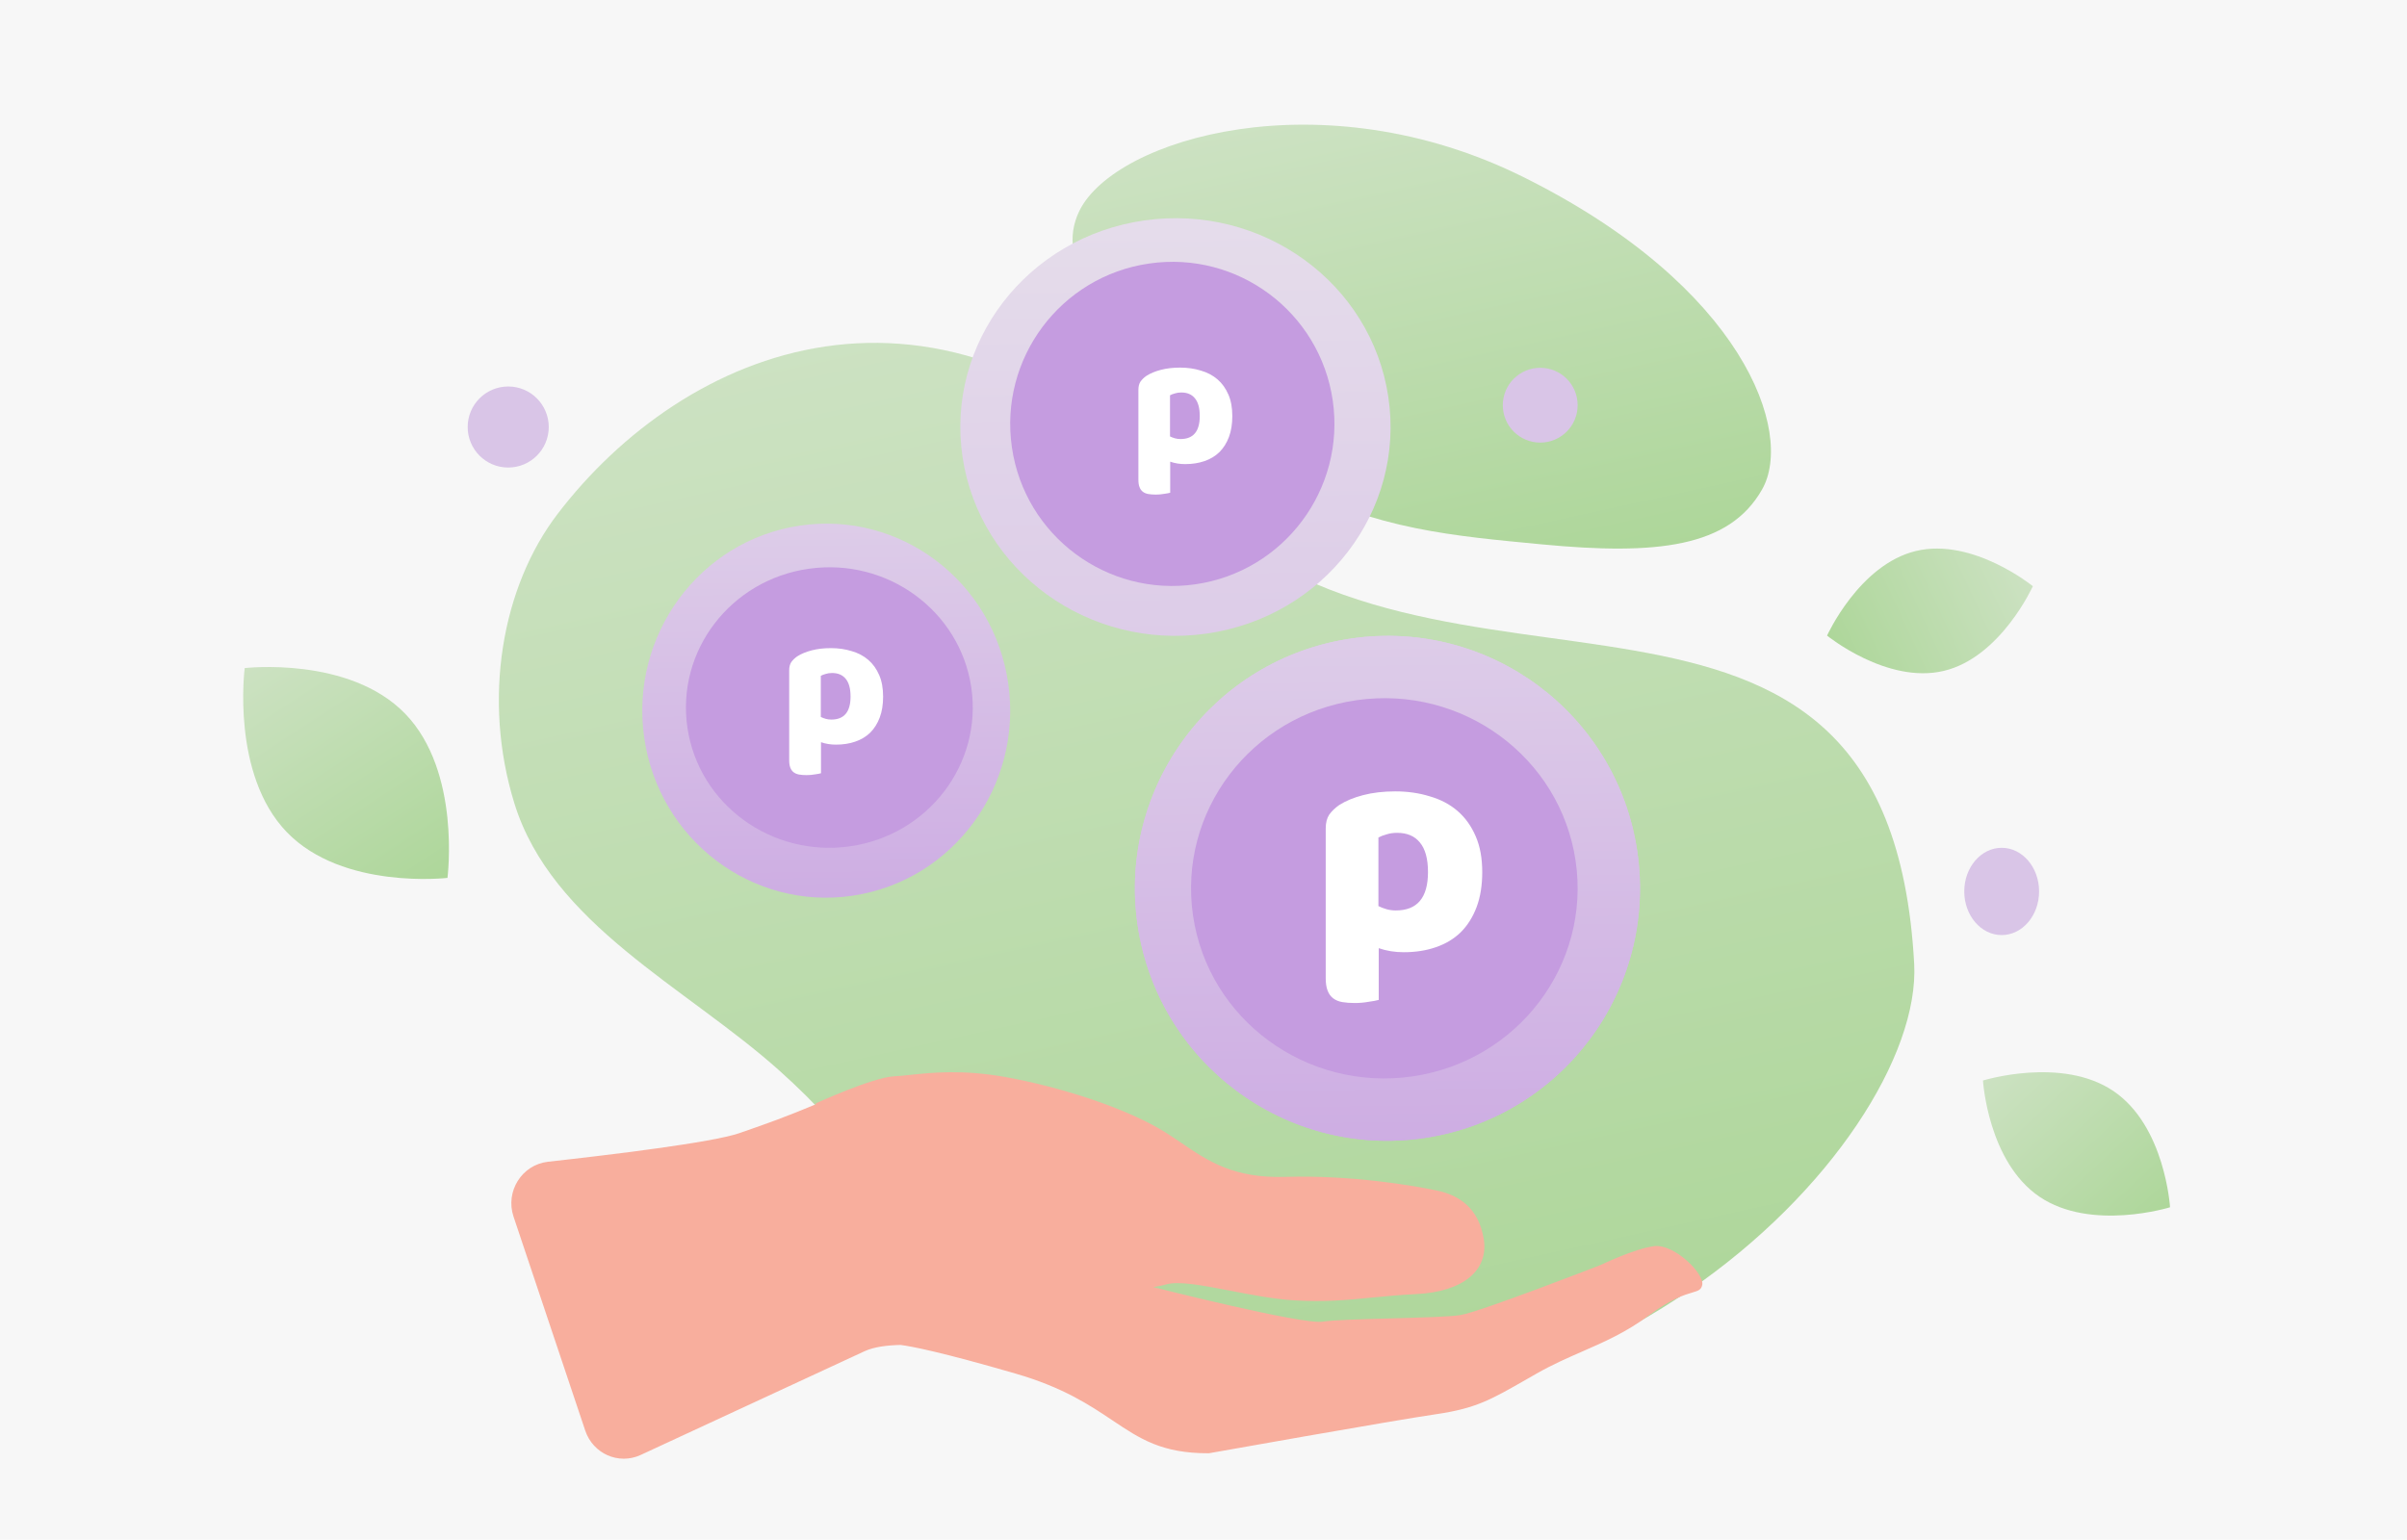 <svg width="386" height="247" viewBox="0 0 386 247" fill="none" xmlns="http://www.w3.org/2000/svg">
<rect width="386" height="247" fill="#F7F7F7"/>
<path d="M306.968 154.581C308.565 183.8 251.039 243.213 180.135 221.222C147.158 210.994 149.951 194.017 124.875 171.642C109.929 158.307 88.453 148.223 82.48 128.839C77.321 112.107 80.485 94.123 89.431 82.426C109.549 56.12 150.164 38.106 190.183 79.554C230.201 121.002 302.841 79.223 306.968 154.581Z" fill="url(#paint0_linear_646_180)"/>
<path d="M282.579 78.514C277.3 87.812 265.74 89.09 247.219 87.322C233.291 85.991 220.588 84.962 206.658 77.465C196.909 72.222 189.191 65.129 183.557 58.239C177.453 50.776 168.933 42.258 173.11 33.796C178.85 22.171 212.043 12.38 244.275 28.391C279.682 45.984 287.743 69.427 282.579 78.514Z" fill="url(#paint1_linear_646_180)"/>
<path d="M311.747 107.614C302.636 109.805 293 101.961 293 101.961C293 101.961 298.142 90.57 307.256 88.386C316.367 86.196 326 94.032 326 94.032C326 94.032 320.857 105.423 311.747 107.614Z" fill="url(#paint2_linear_646_180)"/>
<path d="M327.065 191.976C335.347 197.591 348 193.666 348 193.666C348 193.666 347.216 180.637 338.929 175.026C330.647 169.411 318 173.331 318 173.331C318 173.331 318.783 186.36 327.065 191.976Z" fill="url(#paint3_linear_646_180)"/>
<path d="M45.998 133.493C54.973 142.787 71.757 140.828 71.757 140.828C71.757 140.828 73.978 123.8 64.994 114.511C56.019 105.217 39.243 107.171 39.243 107.171C39.243 107.171 37.022 124.199 45.998 133.493Z" fill="url(#paint4_linear_646_180)"/>
<path d="M321 136C317.686 136 315 139.134 315 143C315 146.866 317.686 150 321 150C324.314 150 327 146.866 327 143C327 139.134 324.314 136 321 136Z" fill="#D9C5E7"/>
<path d="M81.5 75C77.91 75 75 72.09 75 68.5C75 64.91 77.91 62 81.5 62C85.09 62 88 64.91 88 68.5C88 72.09 85.09 75 81.5 75Z" fill="#D9C5E7"/>
<path d="M247 71C243.686 71 241 68.314 241 65C241 61.686 243.686 59 247 59C250.314 59 253 61.686 253 65C253 68.314 250.314 71 247 71Z" fill="#D9C5E7"/>
<path fill-rule="evenodd" clip-rule="evenodd" d="M145.927 172.431C144.96 172.533 144.109 172.623 143.364 172.66C139.942 172.826 130.83 176.999 130.83 176.999L130.87 177.13C125.984 179.165 123.414 180.096 118.571 181.773C114.235 183.274 97.954 185.245 87.888 186.362C83.7 186.826 80.996 191.114 82.354 195.168L93.853 229.491C95.099 233.21 99.219 235.03 102.737 233.4C113.912 228.224 135.729 218.118 138.636 216.761C140.164 216.048 142.334 215.794 144.418 215.749C146.134 215.967 150.83 216.851 162.855 220.343C170.518 222.567 174.771 225.417 178.418 227.861C182.812 230.805 186.327 233.16 193.864 233.125C193.864 233.125 223.407 227.864 230.314 226.859C236.677 225.928 239.091 224.543 244.844 221.242C245.328 220.964 245.837 220.673 246.373 220.367C248.961 218.891 251.386 217.831 253.766 216.791C257.321 215.237 260.773 213.729 264.513 210.947C268.025 208.34 270.14 207.711 271.389 207.34C272.363 207.05 272.809 206.917 272.979 206.124C273.365 204.316 268.455 199.486 265.258 199.903C262.061 200.32 256.734 202.906 256.734 202.906C256.734 202.906 237.431 210.423 234.203 210.956C232.584 211.226 227.848 211.357 223.122 211.488C218.428 211.618 213.744 211.748 212.134 212.013C208.908 212.552 184.932 206.466 184.932 206.466C185.788 206.341 186.496 206.2 186.996 206.047C188.967 205.447 192.905 206.206 197.319 207.056C200.686 207.705 204.33 208.407 207.59 208.6C212.434 208.891 215.98 208.546 219.916 208.162C222.104 207.949 224.413 207.724 227.132 207.59C234.743 207.215 238.75 203.712 237.941 198.751C237.13 193.789 234.025 191.73 230.361 190.963C226.697 190.195 216.743 188.471 206.127 188.789C197.841 189.042 193.732 186.251 189.519 183.389C188.336 182.586 187.145 181.777 185.851 181.028C179.948 177.613 170.136 174.382 161.294 172.785C154.377 171.536 149.403 172.063 145.927 172.431Z" fill="#F8AE9D"/>
<path d="M262.577 136.669C265.779 158.802 250.453 179.346 228.31 182.571C206.182 185.797 185.641 170.465 182.423 148.332C179.22 126.213 194.562 105.654 216.69 102.428C238.833 99.203 259.375 114.535 262.577 136.669Z" fill="url(#paint5_linear_646_180)"/>
<path d="M252.676 138.106C255.127 154.766 243.393 170.248 226.45 172.68C209.507 175.097 193.775 163.557 191.324 146.897C188.873 130.222 200.607 114.74 217.55 112.324C234.492 109.892 250.21 121.431 252.676 138.106Z" fill="#C59CE0"/>
<path d="M161.692 109.68C164.025 126.076 152.861 141.294 136.732 143.683C120.614 146.072 105.652 134.715 103.308 118.32C100.975 101.936 112.15 86.706 128.268 84.317C144.397 81.928 159.359 93.285 161.692 109.68Z" fill="url(#paint6_linear_646_180)"/>
<path d="M155.76 110.259C157.578 122.549 148.872 133.97 136.302 135.764C123.732 137.547 112.059 129.034 110.24 116.744C108.422 104.442 117.128 93.022 129.698 91.239C142.269 89.445 153.93 97.957 155.76 110.259Z" fill="#C59CE0"/>
<path d="M222.64 63.676C225.367 81.985 212.312 98.978 193.449 101.646C174.6 104.314 157.101 91.632 154.36 73.323C151.632 55.028 164.7 38.022 183.55 35.355C202.413 32.687 219.911 45.368 222.64 63.676Z" fill="url(#paint7_linear_646_180)"/>
<path d="M213.728 64.255C215.784 78.457 205.943 91.655 191.732 93.727C177.522 95.788 164.327 85.95 162.272 71.748C160.216 57.534 170.057 44.336 184.268 42.276C198.478 40.203 211.66 50.04 213.728 64.255Z" fill="#C59CE0"/>
<path d="M223.75 126.95C225.75 126.95 227.6 127.217 229.3 127.75C231.033 128.25 232.517 129.033 233.75 130.1C234.983 131.167 235.95 132.517 236.65 134.15C237.35 135.75 237.7 137.667 237.7 139.9C237.7 142.033 237.4 143.9 236.8 145.5C236.2 147.1 235.35 148.45 234.25 149.55C233.15 150.617 231.817 151.417 230.25 151.95C228.717 152.483 227 152.75 225.1 152.75C223.667 152.75 222.333 152.533 221.1 152.1V160.4C220.767 160.5 220.233 160.6 219.5 160.7C218.767 160.833 218.017 160.9 217.25 160.9C216.517 160.9 215.85 160.85 215.25 160.75C214.683 160.65 214.2 160.45 213.8 160.15C213.4 159.85 213.1 159.433 212.9 158.9C212.7 158.4 212.6 157.733 212.6 156.9V132.9C212.6 132 212.783 131.267 213.15 130.7C213.55 130.133 214.083 129.617 214.75 129.15C215.783 128.483 217.067 127.95 218.6 127.55C220.133 127.15 221.85 126.95 223.75 126.95ZM223.85 146.05C227.283 146.05 229 144 229 139.9C229 137.767 228.567 136.183 227.7 135.15C226.867 134.117 225.65 133.6 224.05 133.6C223.417 133.6 222.85 133.683 222.35 133.85C221.85 133.983 221.417 134.15 221.05 134.35V145.35C221.45 145.55 221.883 145.717 222.35 145.85C222.817 145.983 223.317 146.05 223.85 146.05Z" fill="white"/>
<path d="M262.577 136.669C265.779 158.802 250.453 179.346 228.31 182.571C206.182 185.797 185.641 170.465 182.423 148.332C179.22 126.213 194.562 105.654 216.69 102.428C238.833 99.203 259.375 114.535 262.577 136.669Z" fill="url(#paint8_linear_646_180)"/>
<path d="M252.676 138.106C255.127 154.766 243.393 170.248 226.45 172.68C209.507 175.097 193.775 163.557 191.324 146.897C188.873 130.222 200.607 114.74 217.55 112.324C234.492 109.892 250.21 121.431 252.676 138.106Z" fill="#C59CE0"/>
<path d="M223.75 126.95C225.75 126.95 227.6 127.217 229.3 127.75C231.033 128.25 232.517 129.033 233.75 130.1C234.983 131.167 235.95 132.517 236.65 134.15C237.35 135.75 237.7 137.667 237.7 139.9C237.7 142.033 237.4 143.9 236.8 145.5C236.2 147.1 235.35 148.45 234.25 149.55C233.15 150.617 231.817 151.417 230.25 151.95C228.717 152.483 227 152.75 225.1 152.75C223.667 152.75 222.333 152.533 221.1 152.1V160.4C220.767 160.5 220.233 160.6 219.5 160.7C218.767 160.833 218.017 160.9 217.25 160.9C216.517 160.9 215.85 160.85 215.25 160.75C214.683 160.65 214.2 160.45 213.8 160.15C213.4 159.85 213.1 159.433 212.9 158.9C212.7 158.4 212.6 157.733 212.6 156.9V132.9C212.6 132 212.783 131.267 213.15 130.7C213.55 130.133 214.083 129.617 214.75 129.15C215.783 128.483 217.067 127.95 218.6 127.55C220.133 127.15 221.85 126.95 223.75 126.95ZM223.85 146.05C227.283 146.05 229 144 229 139.9C229 137.767 228.567 136.183 227.7 135.15C226.867 134.117 225.65 133.6 224.05 133.6C223.417 133.6 222.85 133.683 222.35 133.85C221.85 133.983 221.417 134.15 221.05 134.35V145.35C221.45 145.55 221.883 145.717 222.35 145.85C222.817 145.983 223.317 146.05 223.85 146.05Z" fill="white"/>
<path d="M133.25 103.97C134.45 103.97 135.56 104.13 136.58 104.45C137.62 104.75 138.51 105.22 139.25 105.86C139.99 106.5 140.57 107.31 140.99 108.29C141.41 109.25 141.62 110.4 141.62 111.74C141.62 113.02 141.44 114.14 141.08 115.1C140.72 116.06 140.21 116.87 139.55 117.53C138.89 118.17 138.09 118.65 137.15 118.97C136.23 119.29 135.2 119.45 134.06 119.45C133.2 119.45 132.4 119.32 131.66 119.06V124.04C131.46 124.1 131.14 124.16 130.7 124.22C130.26 124.3 129.81 124.34 129.35 124.34C128.91 124.34 128.51 124.31 128.15 124.25C127.81 124.19 127.52 124.07 127.28 123.89C127.04 123.71 126.86 123.46 126.74 123.14C126.62 122.84 126.56 122.44 126.56 121.94V107.54C126.56 107 126.67 106.56 126.89 106.22C127.13 105.88 127.45 105.57 127.85 105.29C128.47 104.89 129.24 104.57 130.16 104.33C131.08 104.09 132.11 103.97 133.25 103.97ZM133.31 115.43C135.37 115.43 136.4 114.2 136.4 111.74C136.4 110.46 136.14 109.51 135.62 108.89C135.12 108.27 134.39 107.96 133.43 107.96C133.05 107.96 132.71 108.01 132.41 108.11C132.11 108.19 131.85 108.29 131.63 108.41V115.01C131.87 115.13 132.13 115.23 132.41 115.31C132.69 115.39 132.99 115.43 133.31 115.43Z" fill="white"/>
<path d="M189.25 58.97C190.45 58.97 191.56 59.13 192.58 59.45C193.62 59.75 194.51 60.22 195.25 60.86C195.99 61.5 196.57 62.31 196.99 63.29C197.41 64.25 197.62 65.4 197.62 66.74C197.62 68.02 197.44 69.14 197.08 70.1C196.72 71.06 196.21 71.87 195.55 72.53C194.89 73.17 194.09 73.65 193.15 73.97C192.23 74.29 191.2 74.45 190.06 74.45C189.2 74.45 188.4 74.32 187.66 74.06V79.04C187.46 79.1 187.14 79.16 186.7 79.22C186.26 79.3 185.81 79.34 185.35 79.34C184.91 79.34 184.51 79.31 184.15 79.25C183.81 79.19 183.52 79.07 183.28 78.89C183.04 78.71 182.86 78.46 182.74 78.14C182.62 77.84 182.56 77.44 182.56 76.94V62.54C182.56 62 182.67 61.56 182.89 61.22C183.13 60.88 183.45 60.57 183.85 60.29C184.47 59.89 185.24 59.57 186.16 59.33C187.08 59.09 188.11 58.97 189.25 58.97ZM189.31 70.43C191.37 70.43 192.4 69.2 192.4 66.74C192.4 65.46 192.14 64.51 191.62 63.89C191.12 63.27 190.39 62.96 189.43 62.96C189.05 62.96 188.71 63.01 188.41 63.11C188.11 63.19 187.85 63.29 187.63 63.41V70.01C187.87 70.13 188.13 70.23 188.41 70.31C188.69 70.39 188.99 70.43 189.31 70.43Z" fill="white"/>
<defs>
<linearGradient id="paint0_linear_646_180" x1="238.212" y1="329.724" x2="132.032" y2="-152.686" gradientUnits="userSpaceOnUse">
<stop stop-color="#9CD083"/>
<stop offset="1" stop-color="#EEEEEE"/>
</linearGradient>
<linearGradient id="paint1_linear_646_180" x1="247.019" y1="138.773" x2="201.132" y2="-70.145" gradientUnits="userSpaceOnUse">
<stop stop-color="#9CD083"/>
<stop offset="1" stop-color="#EEEEEE"/>
</linearGradient>
<linearGradient id="paint2_linear_646_180" x1="277.438" y1="113.061" x2="357.625" y2="75.74" gradientUnits="userSpaceOnUse">
<stop stop-color="#9CD083"/>
<stop offset="1" stop-color="#EEEEEE"/>
</linearGradient>
<linearGradient id="paint3_linear_646_180" x1="359.327" y1="210.402" x2="295.21" y2="141.721" gradientUnits="userSpaceOnUse">
<stop stop-color="#9CD083"/>
<stop offset="1" stop-color="#EEEEEE"/>
</linearGradient>
<linearGradient id="paint4_linear_646_180" x1="81.808" y1="165.239" x2="15.319" y2="62.795" gradientUnits="userSpaceOnUse">
<stop stop-color="#9CD083"/>
<stop offset="1" stop-color="#EEEEEE"/>
</linearGradient>
<linearGradient id="paint5_linear_646_180" x1="224.227" y1="228.413" x2="221.729" y2="13.886" gradientUnits="userSpaceOnUse">
<stop stop-color="#C59CE0"/>
<stop offset="1" stop-color="#EEEEEE"/>
</linearGradient>
<linearGradient id="paint6_linear_646_180" x1="133.758" y1="177.639" x2="131.877" y2="18.731" gradientUnits="userSpaceOnUse">
<stop stop-color="#C59CE0"/>
<stop offset="1" stop-color="#EEEEEE"/>
</linearGradient>
<linearGradient id="paint7_linear_646_180" x1="189.971" y1="139.564" x2="187.965" y2="-37.886" gradientUnits="userSpaceOnUse">
<stop stop-color="#D8C3E6"/>
<stop offset="1" stop-color="#EEEEEE"/>
</linearGradient>
<linearGradient id="paint8_linear_646_180" x1="224.227" y1="228.413" x2="221.729" y2="13.886" gradientUnits="userSpaceOnUse">
<stop stop-color="#C59CE0"/>
<stop offset="1" stop-color="#EEEEEE"/>
</linearGradient>
</defs>
</svg>
